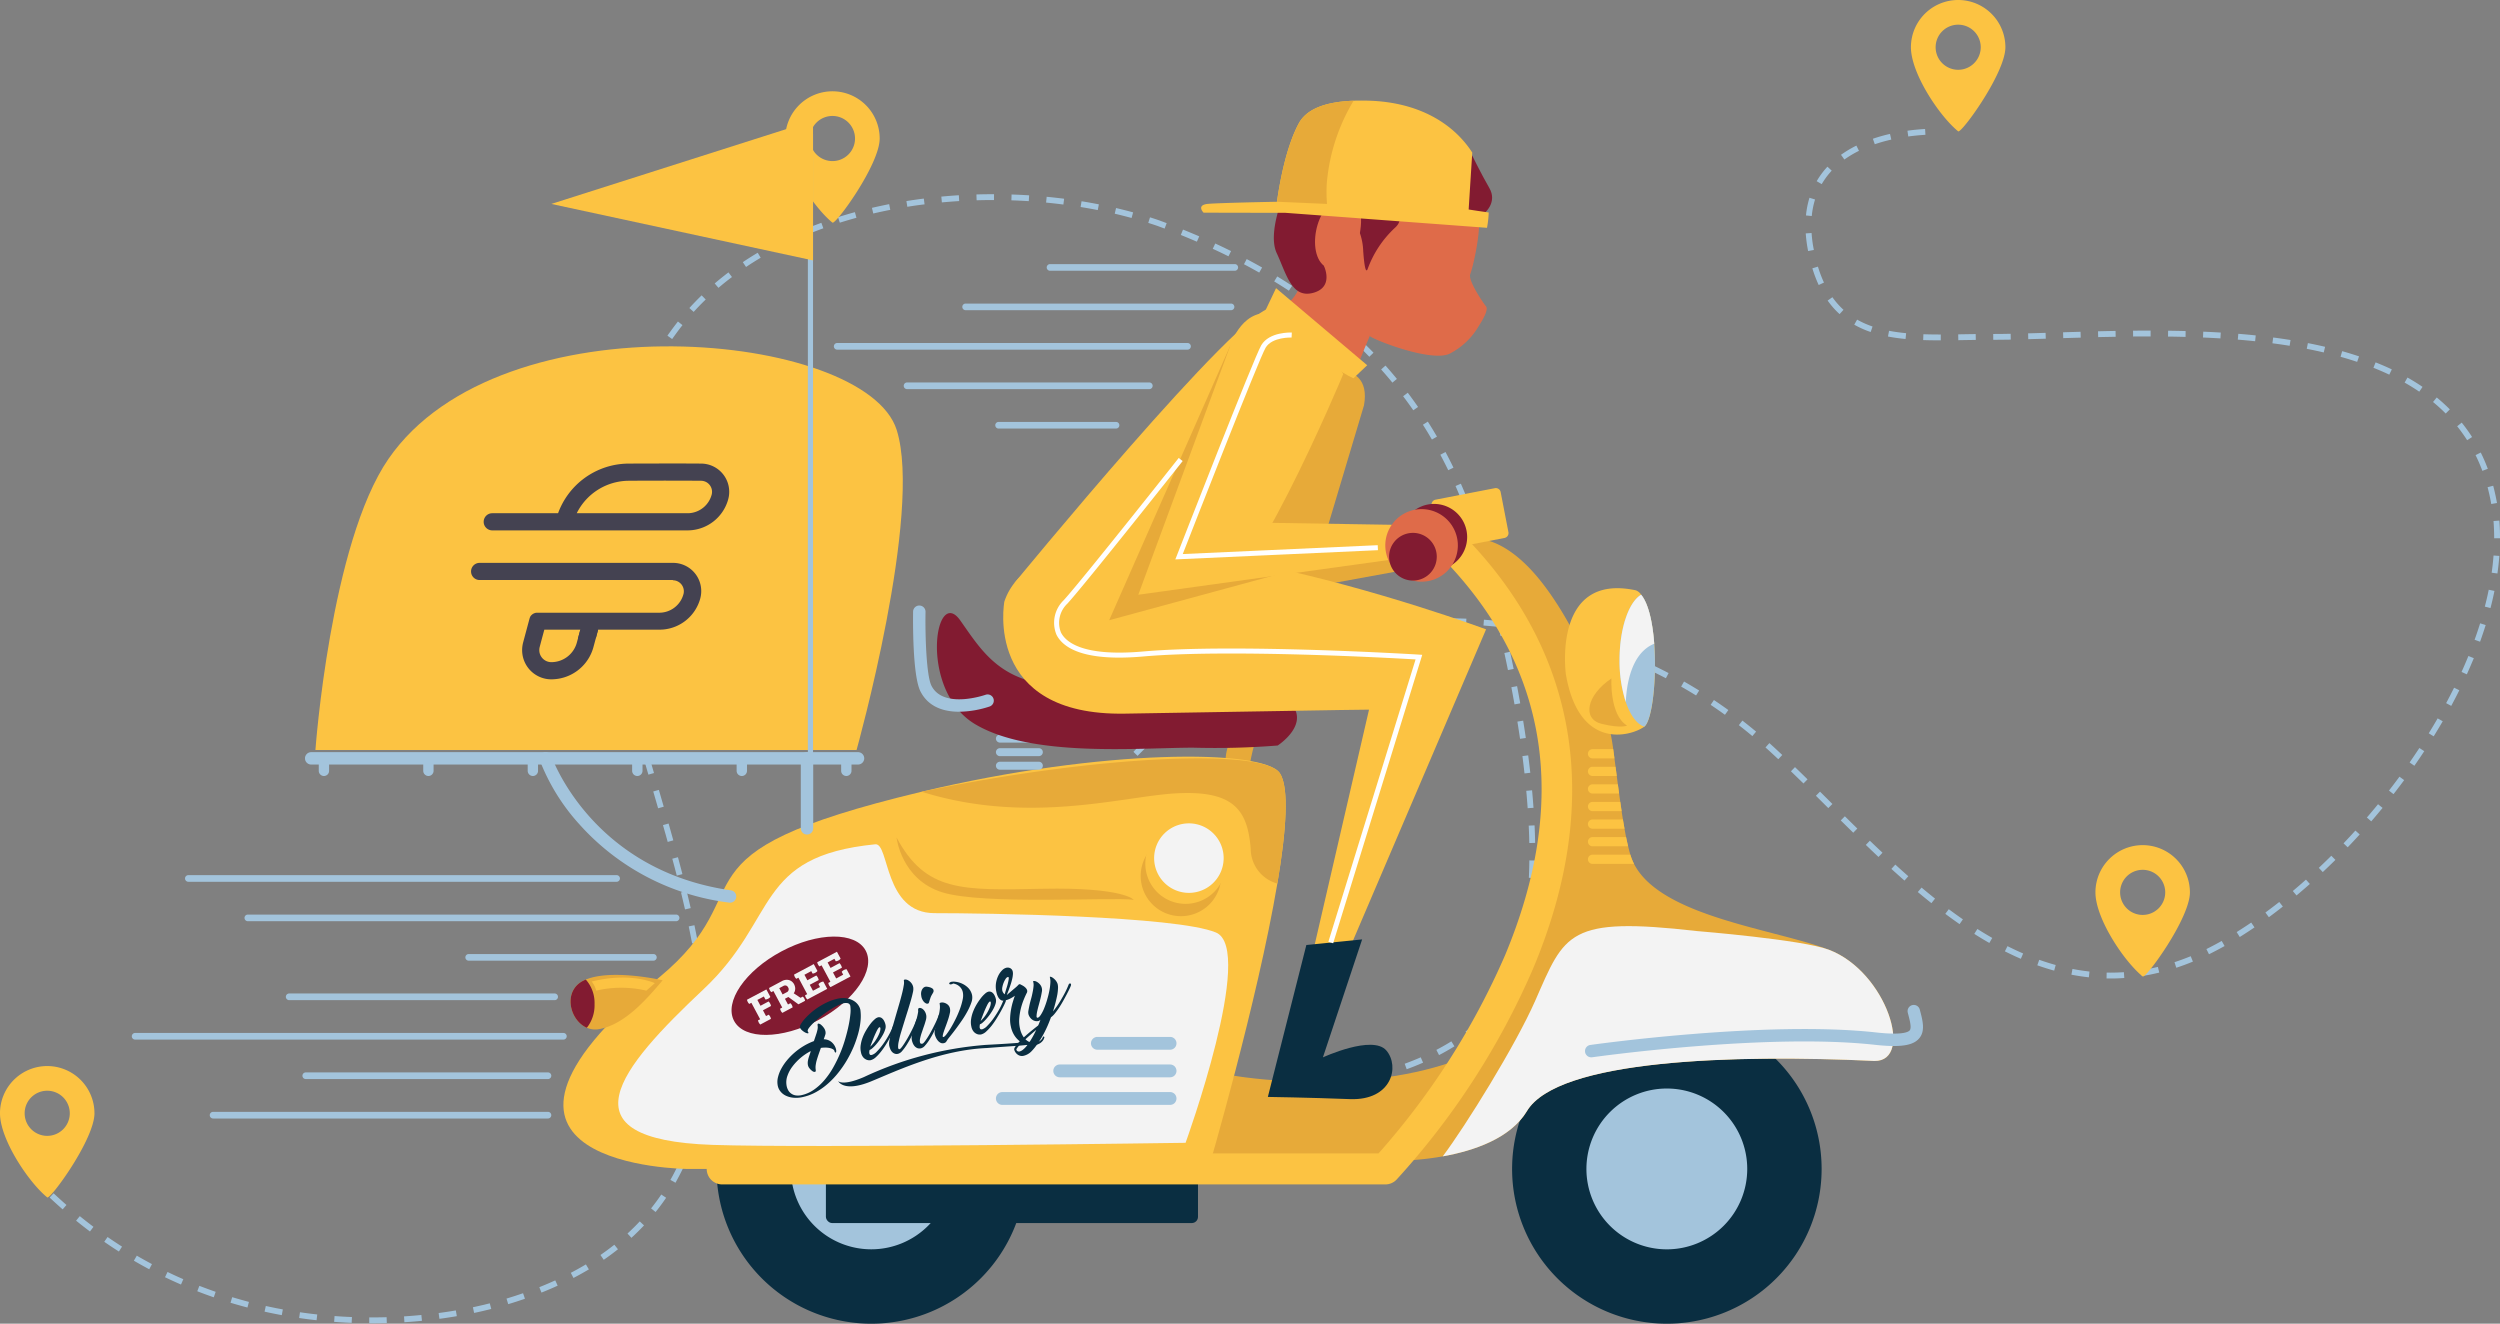 <svg xmlns="http://www.w3.org/2000/svg" width="385.109" height="203.902" viewBox="0 0 385.109 203.902">
  <rect x="0" y="0" width="385.109" height="203.902" fill="#808080" stroke="none"/>
  <g id="Group_80" data-name="Group 80" transform="translate(-9 -207.053)">
    <g id="Group_74" data-name="Group 74" transform="translate(9 207.053)">
      <g id="Group_50" data-name="Group 50" transform="translate(0 0)">
        <path id="Path_139" data-name="Path 139" d="M63.882,197.975h-.393l0-.9h.39c.758,0,1.529-.009,2.288-.031l.028.9C65.427,197.966,64.65,197.975,63.882,197.975Zm-3.1-.06c-.9-.035-1.81-.088-2.7-.154l.066-.894c.884.066,1.784.116,2.675.151Zm8.122-.1-.053-.9c.884-.053,1.784-.126,2.669-.214l.088.9C70.708,197.689,69.8,197.761,68.9,197.818Zm-13.526-.305c-.894-.094-1.8-.214-2.688-.343l.129-.887c.878.129,1.772.242,2.659.34Zm18.92-.22-.12-.891c.887-.116,1.778-.249,2.65-.4l.151.884C76.092,197.038,75.192,197.173,74.3,197.293Zm-24.282-.563c-.884-.164-1.778-.343-2.653-.538l.192-.875c.865.192,1.75.371,2.625.529Zm29.626-.343-.183-.875c.6-.129,1.212-.264,1.806-.406.261-.063.529-.132.793-.2l.227.869c-.267.069-.538.138-.809.2C80.869,196.122,80.253,196.26,79.639,196.386Zm-34.913-.831c-.875-.23-1.75-.475-2.609-.736l.261-.859c.847.255,1.712.5,2.574.727Zm40.165-.519-.258-.859c.862-.258,1.715-.538,2.546-.825l.293.85C86.635,194.492,85.766,194.775,84.891,195.036Zm-45.354-1.051c-.853-.3-1.709-.611-2.543-.938l.324-.834c.825.321,1.668.629,2.511.922Zm50.478-.73-.33-.834c.834-.334,1.662-.686,2.455-1.048l.371.815C91.7,192.559,90.864,192.915,90.014,193.255Zm-55.528-1.24c-.825-.359-1.655-.74-2.464-1.13l.39-.809c.8.387,1.618.762,2.433,1.114ZM94.952,191l-.415-.793c.8-.415,1.58-.853,2.326-1.3l.459.771C96.56,190.127,95.761,190.574,94.952,191ZM29.6,189.658c-.793-.422-1.589-.865-2.367-1.319l.453-.777c.768.45,1.555.887,2.335,1.3ZM99.613,188.2l-.507-.74c.733-.507,1.454-1.039,2.14-1.583l.557.7C101.1,187.137,100.365,187.682,99.613,188.2Zm-74.687-1.275c-.758-.481-1.52-.985-2.256-1.5l.51-.736c.73.507,1.482,1,2.228,1.482Zm78.951-2.108-.607-.664c.655-.6,1.29-1.227,1.891-1.869l.655.617C105.2,183.556,104.547,184.2,103.877,184.818Zm-83.408-.976c-.718-.541-1.435-1.1-2.137-1.668l.57-.7c.686.557,1.4,1.111,2.105,1.646Zm87.134-3-.7-.56c.551-.689,1.083-1.41,1.573-2.137l.746.5C108.714,179.4,108.169,180.132,107.6,180.84Zm-91.341-.409c-.673-.592-1.35-1.2-2.008-1.822l.614-.655c.651.614,1.319,1.218,1.983,1.8Zm94.4-4.1-.78-.444c.431-.762.843-1.558,1.218-2.36l.815.384C111.527,174.735,111.1,175.55,110.662,176.334Zm2.316-4.928-.84-.321c.315-.818.6-1.665.862-2.514l.856.258C113.595,169.7,113.3,170.568,112.978,171.405Zm1.58-5.205-.875-.2c.2-.85.371-1.728.519-2.612l.884.148C114.935,164.435,114.759,165.332,114.558,166.2Zm87.508-3.811h-.079v-.9h.079c.859,0,1.734-.016,2.6-.05l.031.9C203.825,162.37,202.938,162.389,202.066,162.389Zm-2.791-.057c-.909-.041-1.819-.1-2.706-.176l.076-.894c.872.076,1.772.132,2.669.17Zm8.132-.154-.072-.894c.891-.072,1.784-.16,2.666-.264l.1.891C209.213,162.018,208.3,162.106,207.406,162.178Zm-13.538-.312c-.906-.116-1.81-.258-2.681-.419l.157-.881c.862.154,1.75.293,2.64.409Zm18.926-.334-.145-.887c.884-.142,1.769-.3,2.631-.481l.179.881C214.588,161.225,213.688,161.389,212.794,161.533Zm-24.27-.639c-.9-.214-1.781-.45-2.628-.7l.258-.862c.831.252,1.7.485,2.574.692Zm-73.067-.057-.894-.094.028-.267c.069-.78.123-1.589.164-2.395l.894.044c-.038.815-.094,1.636-.164,2.436Zm102.648-.4-.22-.869c.872-.223,1.74-.463,2.574-.721l.261.859C219.875,159.969,218.99,160.215,218.106,160.438Zm-34.79-1.123c-.872-.327-1.715-.686-2.511-1.061l.381-.815c.777.368,1.6.714,2.448,1.035Zm39.986-.469-.308-.843c.85-.312,1.681-.642,2.474-.991l.359.824C225.017,158.188,224.164,158.528,223.3,158.846Zm-44.917-1.872a23.473,23.473,0,0,1-2.275-1.526l.541-.714a22.716,22.716,0,0,0,2.193,1.466Zm49.9-.308-.412-.8c.8-.415,1.58-.859,2.31-1.315l.475.765C229.907,155.784,229.111,156.24,228.287,156.665Zm-112.568-1.253-.9,0v-.28c0-.784-.016-1.589-.044-2.392l.9-.031c.025.815.041,1.63.041,2.423Zm117.19-1.646-.541-.714a22.63,22.63,0,0,0,2.014-1.709l.62.651A24.4,24.4,0,0,1,232.909,153.767Zm-58.883-.123a17.719,17.719,0,0,1-1.422-1.6c-.132-.182-.249-.346-.365-.513l.74-.513.343.485a16.325,16.325,0,0,0,1.341,1.507Zm-59.39-3.572c-.063-.869-.138-1.765-.236-2.665l.894-.091c.094.909.173,1.813.239,2.691Zm122.232-.094-.7-.563a17.618,17.618,0,0,0,1.489-2.159l.774.45A17.507,17.507,0,0,1,236.868,149.978Zm-66.08-.768a26.17,26.17,0,0,1-1.2-2.464l.828-.346a24.989,24.989,0,0,0,1.158,2.373Zm68.919-3.921-.812-.378c.352-.771.686-1.6.985-2.458l.85.3C240.418,143.633,240.078,144.489,239.707,145.289Zm92.018-.422c-.2,0-.409,0-.614-.006l.019-.9c.2,0,.406.006.614.006.673,0,1.363-.025,2.039-.069l.063.894C333.141,144.842,332.43,144.87,331.725,144.867Zm-217.642-.113c-.116-.862-.249-1.753-.393-2.647l.884-.145c.148.9.28,1.8.4,2.672Zm214.306-.066c-.891-.1-1.8-.233-2.691-.406l.167-.884c.872.17,1.753.3,2.618.4Zm8.17-.2-.138-.887c.862-.135,1.74-.308,2.6-.519l.211.875C338.346,144.175,337.446,144.354,336.558,144.492Zm-167.895-.33a23.78,23.78,0,0,1-.614-2.672l.884-.151a22.041,22.041,0,0,0,.595,2.571Zm154.381-.5c-.859-.239-1.734-.516-2.6-.821l.3-.847c.847.3,1.7.57,2.536.8Zm18.813-.447-.28-.853c.828-.274,1.668-.582,2.5-.922l.337.831C343.564,142.617,342.7,142.935,341.858,143.212Zm-23.945-1.375c-.812-.349-1.64-.736-2.461-1.152l.4-.8c.806.406,1.618.787,2.414,1.13Zm28.981-.7-.4-.8c.774-.387,1.57-.806,2.36-1.253l.444.784C348.492,140.313,347.683,140.741,346.893,141.131Zm-105.377-1-.869-.223c.217-.831.412-1.706.582-2.6l.881.167C241.938,138.394,241.737,139.284,241.516,140.134Zm-128.29-.664c-.16-.843-.334-1.728-.522-2.628l.878-.183c.189.906.368,1.8.526,2.647Zm199.833-.076c-.765-.434-1.545-.906-2.322-1.4l.478-.758c.765.488,1.536.95,2.291,1.382Zm-145.312-.633c-.022-.431-.035-.872-.035-1.306,0-.475.016-.957.041-1.432l.9.05c-.025.459-.041.925-.041,1.382,0,.419.013.84.035,1.259Zm183.884-.286-.475-.762c.736-.463,1.492-.954,2.241-1.463l.507.743C353.143,137.509,352.378,138.01,351.633,138.475Zm-43.158-1.983c-.721-.5-1.46-1.032-2.2-1.583l.535-.718c.73.541,1.463,1.07,2.175,1.564Zm47.642-1.067-.532-.724c.708-.519,1.426-1.067,2.134-1.621l.554.7C357.558,134.347,356.831,134.9,356.117,135.426ZM242.546,134.8l-.891-.123c.116-.856.211-1.75.29-2.656l.9.079C242.76,133.015,242.662,133.925,242.546,134.8Zm-130.411-.573c-.2-.84-.4-1.718-.62-2.609l.872-.214c.22.9.428,1.778.62,2.621Zm56.8-.777-.884-.142c.138-.881.327-1.781.557-2.675l.869.223C169.255,131.722,169.07,132.594,168.934,133.447Zm135.2-.189c-.686-.544-1.388-1.12-2.1-1.712l.579-.689c.7.589,1.4,1.158,2.077,1.7Zm56.243-1.183-.576-.686c.673-.566,1.353-1.155,2.027-1.756l.6.67C361.744,130.91,361.055,131.5,360.375,132.074Zm-60.394-2.294c-.651-.57-1.328-1.177-2.017-1.8l.607-.664c.68.623,1.353,1.224,2,1.794Zm-56.963-.39-.9-.041c.041-.862.066-1.762.075-2.675l.9.006C243.084,127.606,243.058,128.515,243.018,129.39Zm-132.158-.378q-.335-1.3-.689-2.6l.872-.233c.233.869.459,1.737.689,2.606Zm253.559-.538-.614-.655c.645-.607,1.293-1.234,1.926-1.863l.636.636C365.725,127.228,365.07,127.861,364.419,128.474Zm-194.175-.16-.847-.3c.29-.837.623-1.693.991-2.54l.825.356C170.854,126.662,170.527,127.5,170.244,128.314Zm125.735-2.171q-.982-.925-1.954-1.86l.623-.645c.645.617,1.293,1.237,1.948,1.85Zm72.283-1.485-.648-.617c.614-.645,1.23-1.306,1.825-1.967l.667.6C369.5,123.342,368.881,124.009,368.261,124.657Zm-126.074-.664c-.016-.872-.047-1.775-.091-2.681l.9-.041c.044.913.076,1.822.091,2.7Zm-132.724-.17q-.359-1.3-.73-2.59l.865-.245q.368,1.293.727,2.593Zm62.889-.393-.8-.412c.406-.787.853-1.586,1.322-2.376l.771.459C173.189,121.875,172.752,122.659,172.352,123.43Zm119.736-1.023c-.645-.633-1.284-1.262-1.923-1.894l.633-.639q.954.944,1.917,1.888Zm79.8-1.753-.68-.589c.579-.673,1.161-1.363,1.721-2.052l.7.57C373.063,119.276,372.478,119.974,371.893,120.654Zm-196.815-1.81-.743-.5c.494-.74,1.023-1.485,1.57-2.219l.721.538C176.088,117.384,175.568,118.118,175.077,118.845Zm-67.087-.2q-.373-1.3-.749-2.59l.862-.249c.252.862.5,1.725.752,2.59Zm133.948-.016c-.06-.872-.132-1.775-.214-2.678l.894-.082c.085.909.157,1.819.22,2.7Zm46.311-.016-1.91-1.9.633-.636,1.91,1.9Zm87.068-2.146-.7-.551c.548-.711,1.092-1.432,1.617-2.143l.724.532C376.424,115.024,375.874,115.751,375.317,116.469Zm-90.894-1.646q-.972-.949-1.929-1.876l.623-.645q.963.925,1.935,1.882Zm-106.148-.261-.692-.57c.566-.689,1.161-1.382,1.765-2.058l.67.6C179.417,113.2,178.835,113.882,178.275,114.562Zm-71.783-1.1q-.378-1.293-.746-2.593l.865-.245c.245.862.494,1.728.743,2.59Zm134.958-.186c-.1-.878-.2-1.775-.321-2.669l.891-.116c.116.9.223,1.8.324,2.684ZM378.53,112.1l-.736-.513c.513-.736,1.02-1.489,1.507-2.228l.749.491C379.559,110.6,379.049,111.358,378.53,112.1Zm-97.984-1.01-.809-.752c-.387-.362-.774-.714-1.167-1.064l.6-.67c.4.356.79.711,1.177,1.076.271.249.538.5.812.755Zm-98.7-.516-.642-.623c.623-.642,1.271-1.284,1.929-1.91l.617.651C183.1,109.312,182.457,109.945,181.843,110.577Zm-76.827-2.3c-.242-.872-.485-1.737-.718-2.606l.869-.236c.233.865.469,1.734.711,2.6Zm135.745-.327q-.2-1.331-.409-2.653l.887-.145c.145.884.28,1.775.412,2.669Zm140.742-.381-.765-.472c.472-.765.938-1.539,1.372-2.3l.784.45C382.448,106.011,381.982,106.795,381.5,107.569Zm-104.955-.041c-.686-.573-1.391-1.139-2.086-1.68l.551-.708c.7.548,1.413,1.12,2.108,1.7Zm-90.825-.645-.592-.673c.67-.595,1.366-1.186,2.064-1.759l.57.7C187.077,105.712,186.388,106.294,185.724,106.883Zm86.6-2.637c-.727-.522-1.467-1.038-2.2-1.529l.5-.746c.743.5,1.488,1.016,2.225,1.545Zm-82.454-.762-.544-.714c.718-.548,1.454-1.086,2.187-1.6l.516.733C191.3,102.411,190.576,102.943,189.868,103.484Zm-86.262-.428q-.345-1.312-.661-2.621l.869-.214q.321,1.3.661,2.612Zm280.6-.179-.79-.425c.422-.79.837-1.592,1.227-2.382l.806.4C385.053,101.266,384.635,102.077,384.207,102.877Zm-144.3-.233c-.157-.887-.321-1.769-.485-2.643l.881-.167q.25,1.317.485,2.653Zm27.967-1.375c-.758-.469-1.533-.928-2.3-1.366l.447-.78c.78.444,1.564.909,2.329,1.385Zm-73.627-.869-.488-.752c.762-.5,1.536-.979,2.3-1.432l.459.771C195.766,99.437,195,99.912,194.246,100.4Zm68.979-1.784c-.787-.409-1.592-.815-2.395-1.2l.387-.812c.812.387,1.627.8,2.423,1.215Zm123.384-.6-.821-.371c.374-.818.727-1.646,1.057-2.458l.834.337C387.344,96.35,386.979,97.187,386.608,98.018ZM102.316,97.8c-.2-.894-.4-1.781-.576-2.64l.878-.186c.179.856.371,1.737.576,2.625Zm96.534-.132-.425-.79c.812-.437,1.627-.85,2.423-1.23l.387.812C200.451,96.835,199.649,97.241,198.85,97.669ZM238.9,97.36c-.179-.887-.365-1.765-.551-2.631l.878-.189q.283,1.3.551,2.64Zm19.5-1.054c-.812-.352-1.643-.7-2.474-1.023l.327-.837c.84.33,1.684.68,2.5,1.035Zm-54.723-.932-.34-.831c.375-.154.749-.3,1.117-.441.472-.183.944-.356,1.419-.529l.3.847c-.466.167-.935.34-1.4.522C204.41,95.079,204.042,95.223,203.674,95.374Zm49.741-1.023c-.84-.3-1.693-.579-2.543-.843l.268-.856c.859.268,1.724.554,2.574.85Zm-44.706-.793-.274-.853c.856-.274,1.734-.535,2.6-.774l.239.865C210.418,93.033,209.556,93.291,208.709,93.559Zm179.941-.566-.846-.305c.305-.85.592-1.7.85-2.533l.856.267C389.248,91.264,388.959,92.13,388.65,92.992ZM248.3,92.762c-.859-.233-1.734-.45-2.6-.648l.2-.875c.875.2,1.759.422,2.628.658Zm-147.093-.252c-.167-.9-.327-1.794-.469-2.665l.891-.145c.138.862.293,1.753.459,2.643Zm112.659-.378-.208-.872c.875-.208,1.772-.4,2.65-.573l.173.884C215.614,91.74,214.736,91.928,213.87,92.133Zm23.9-.031c-.1-.469-.211-.932-.318-1.391-.768-.085-1.545-.157-2.319-.217l.072-.894c.673.05,1.356.113,2.03.183l-.072-.3.872-.208c.208.859.409,1.737.614,2.631Zm5.322-.541c-.878-.167-1.762-.321-2.64-.456l.138-.887c.887.138,1.784.293,2.669.463Zm-23.967-.45-.138-.887c.891-.138,1.794-.261,2.684-.365l.1.894C220.894,90.852,220,90.972,219.123,91.11Zm5.315-.617-.072-.894c.9-.069,1.813-.123,2.71-.157l.035.9C226.222,90.374,225.322,90.424,224.438,90.493Zm8.025-.151c-.887-.035-1.791-.054-2.678-.054v-.9c.9,0,1.81.016,2.713.05Zm157.79-2.536-.869-.223c.227-.875.428-1.75.6-2.6l.884.179C390.69,86.028,390.485,86.918,390.252,87.806ZM100.346,87.17c-.123-.9-.23-1.806-.321-2.688l.894-.094c.088.872.2,1.769.318,2.662Zm136.179-.3q-.335-1.345-.661-2.609l.865-.227c.223.847.444,1.721.667,2.618Zm154.8-4.39-.887-.123c.126-.894.22-1.784.286-2.65l.894.066C391.549,80.656,391.451,81.569,391.322,82.478Zm-291.53-.7c-.063-.909-.11-1.822-.138-2.706l.9-.031c.028.878.072,1.778.138,2.678Zm135.383-.12c-.236-.872-.466-1.709-.692-2.5l-.022-.085.862-.249.025.085c.223.806.456,1.646.692,2.521Zm156.543-4.607h-.9v-.038c0-.884-.038-1.762-.1-2.618l.9-.069c.066.875.1,1.781.1,2.688Zm-158.045-.541c-.274-.85-.566-1.7-.869-2.536l.847-.3c.3.84.6,1.7.875,2.562Zm-133.155-.145-.9-.006c.006-.909.035-1.822.079-2.713l.9.047C100.554,74.57,100.525,75.47,100.519,76.363Zm289.85-4.591c-.154-.881-.346-1.75-.566-2.587l.865-.23c.227.859.425,1.756.585,2.662Zm-158.514-.3c-.33-.834-.677-1.665-1.032-2.47l.821-.359c.359.812.711,1.652,1.048,2.5ZM100.8,71.026l-.891-.088c.088-.9.2-1.81.334-2.694l.887.135C101,69.248,100.887,70.139,100.8,71.026ZM389,66.668a25.668,25.668,0,0,0-1.045-2.423l.8-.4a26.684,26.684,0,0,1,1.086,2.508Zm-159.3-.1c-.387-.8-.8-1.6-1.212-2.382l.793-.422c.422.79.834,1.6,1.227,2.414Zm-128.107-.821-.878-.176c.176-.887.384-1.775.611-2.647l.869.223C101.97,64.005,101.772,64.88,101.592,65.749Zm285.066-3.8A25.3,25.3,0,0,0,385.12,59.8l.7-.563a25.083,25.083,0,0,1,1.6,2.222Zm-159.47-.1c-.447-.771-.913-1.539-1.388-2.285l.755-.481c.482.755.957,1.536,1.41,2.313ZM102.933,60.588l-.856-.271c.274-.862.576-1.725.9-2.568l.84.321C103.5,58.895,103.2,59.744,102.933,60.588Zm280.424-2.75c-.611-.614-1.268-1.212-1.954-1.775l.57-.7c.708.585,1.391,1.2,2.02,1.835Zm-159.039-.5c-.5-.73-1.032-1.457-1.564-2.162l.714-.541c.541.714,1.073,1.454,1.586,2.19ZM104.827,55.6l-.821-.365c.365-.818.758-1.643,1.174-2.451l.8.406C105.573,53.988,105.186,54.8,104.827,55.6Zm274.455-1.127c-.714-.488-1.476-.96-2.256-1.4l.441-.78c.806.453,1.586.938,2.319,1.438ZM221.1,53.079c-.56-.686-1.149-1.372-1.734-2.03l.67-.6c.595.667,1.186,1.359,1.759,2.058Zm153.563-1.227c-.78-.371-1.6-.727-2.442-1.061l.334-.834c.856.34,1.7.7,2.5,1.083Zm-267.409-1-.777-.45c.444-.774.922-1.551,1.416-2.316l.752.488C108.16,49.318,107.691,50.086,107.254,50.848Zm262.461-.972c-.825-.274-1.681-.538-2.555-.784l.245-.865c.884.249,1.756.519,2.6.8Zm-152.169-.787c-.617-.636-1.256-1.271-1.9-1.885l.62-.651c.655.626,1.3,1.268,1.926,1.91Zm147.024-.664c-.847-.2-1.728-.387-2.618-.56l.173-.881c.9.176,1.794.368,2.65.57ZM359.311,47.4c-.859-.138-1.753-.267-2.65-.384l.116-.891c.906.116,1.81.249,2.678.387ZM354,46.7c-.865-.088-1.762-.173-2.672-.245l.076-.9c.916.076,1.819.157,2.688.249Zm-48.426-.135h-.057c-.985,0-1.85-.013-2.653-.041l.031-.9c.793.025,1.649.041,2.621.041h.057Zm2.7-.025-.013-.9.941-.016c.579-.009,1.168-.019,1.753-.025l.013.9c-.585.006-1.174.016-1.756.025Zm5.384-.057-.006-.9q1.3,0,2.688-.031l.016.9Q314.959,46.473,313.655,46.48Zm5.394-.094-.022-.9q1.317-.038,2.691-.079l.028.9C320.827,46.335,319.93,46.36,319.049,46.385Zm-208.9-.022-.733-.526c.179-.249.359-.5.544-.746.343-.478.711-.96,1.079-1.432l.7.557c-.362.459-.718.932-1.057,1.4C110.5,45.872,110.325,46.115,110.152,46.363Zm190-.013c-.982-.091-1.866-.217-2.713-.381l.17-.878c.818.157,1.674.277,2.625.365Zm48.5-.088c-.872-.054-1.775-.1-2.684-.138l.038-.9c.916.038,1.822.085,2.7.138Zm-24.213-.041-.025-.9q1.327-.042,2.691-.079l.028.9C326.221,46.168,325.324,46.2,324.436,46.222Zm5.381-.154-.022-.9q1.341-.033,2.7-.057l.016.9C331.608,46.03,330.708,46.045,329.818,46.067Zm13.46-.035c-.9-.025-1.8-.044-2.7-.053l.013-.9c.9.009,1.8.028,2.7.05Zm-8.078-.06-.009-.9q1.275-.014,2.562-.013h.142v.9l-.142,0C336.9,45.96,336.046,45.967,335.2,45.973Zm-121.524-.585c-.664-.582-1.35-1.168-2.042-1.734l.566-.7c.7.576,1.4,1.168,2.071,1.759Zm81.1-.11a14.531,14.531,0,0,1-2.533-1.13l.441-.78a13.9,13.9,0,0,0,2.379,1.061Zm-4.79-2.757a12.885,12.885,0,0,1-1.841-2.086l.733-.519a11.922,11.922,0,0,0,1.709,1.939Zm-176.52-.337-.664-.6c.6-.664,1.24-1.322,1.891-1.954l.626.642C114.68,40.888,114.057,41.533,113.466,42.184ZM209.531,42c-.7-.532-1.426-1.064-2.162-1.58l.519-.733c.743.522,1.476,1.061,2.187,1.6Zm-4.374-3.084c-.736-.481-1.5-.963-2.266-1.429l.472-.768c.771.469,1.539.957,2.285,1.448Zm-87.87-.434-.582-.683c.68-.582,1.394-1.155,2.121-1.706l.538.718C118.655,37.344,117.956,37.9,117.286,38.477Zm169.481-.441a19.843,19.843,0,0,1-.976-2.571l.859-.261a19.151,19.151,0,0,0,.928,2.455Zm-86.183-1.913c-.765-.437-1.555-.869-2.348-1.29l.419-.793c.8.425,1.6.862,2.373,1.3Zm-79.049-.862-.5-.746c.74-.5,1.511-.985,2.294-1.451l.459.771C123.02,34.295,122.262,34.773,121.535,35.261Zm74.313-1.649c-.787-.39-1.6-.78-2.42-1.155l.381-.818c.821.381,1.643.774,2.439,1.168Zm89.289-.806c-.054-.274-.1-.554-.151-.843-.1-.639-.17-1.268-.214-1.879l.9-.06c.038.582.107,1.186.2,1.794.047.277.1.551.148.818Zm-159.02-.277-.419-.793c.79-.415,1.6-.821,2.429-1.205l.381.812C127.7,31.72,126.894,32.123,126.117,32.529Zm64.866-1.168c-.812-.349-1.64-.7-2.477-1.035l.337-.831c.84.34,1.68.689,2.5,1.042Zm-60.032-1.1-.343-.828c.821-.34,1.674-.67,2.527-.979l.305.843C132.6,29.609,131.762,29.933,130.95,30.266Zm55.06-.919q-.538-.2-1.086-.406c-.466-.157-.947-.318-1.435-.472l.271-.856c.494.157.985.318,1.466.485l1.1.409Zm-50.037-.906-.271-.856c.85-.267,1.725-.529,2.6-.768l.236.865C137.675,27.922,136.813,28.177,135.973,28.441Zm44.948-.727c-.85-.233-1.721-.453-2.593-.658l.2-.875c.881.208,1.769.431,2.628.667Zm104.782-.3-.894-.091a13.765,13.765,0,0,1,.535-2.722l.862.264A12.7,12.7,0,0,0,285.7,27.412Zm-144.576-.387-.2-.875c.869-.2,1.762-.393,2.65-.57l.17.881C142.868,26.635,141.987,26.824,141.128,27.025Zm34.582-.532c-.869-.17-1.756-.33-2.64-.472l.145-.887c.894.145,1.791.305,2.666.478Zm-29.33-.5-.145-.884c.891-.145,1.791-.274,2.684-.387l.113.891C148.149,25.719,147.258,25.848,146.38,25.99Zm24.037-.352c-.875-.113-1.772-.214-2.662-.3l.085-.894c.9.085,1.806.189,2.691.3ZM151.7,25.316l-.085-.894c.894-.085,1.8-.154,2.7-.211l.05.9C153.477,25.165,152.576,25.234,151.7,25.316Zm13.387-.192c-.891-.057-1.791-.1-2.678-.129l.028-.9c.9.031,1.81.072,2.706.132Zm-8.037-.135-.028-.9c.856-.022,1.718-.038,2.571-.038l.142,0-.006.9h-.135C158.745,24.951,157.892,24.964,157.045,24.989ZM287.236,22.5l-.777-.45a12.332,12.332,0,0,1,1.658-2.238l.658.614A11.6,11.6,0,0,0,287.236,22.5Zm3.49-3.789-.522-.727a17.293,17.293,0,0,1,2.37-1.419l.4.806A16.3,16.3,0,0,0,290.726,18.708Zm4.683-2.351-.293-.85a25.346,25.346,0,0,1,2.637-.746l.2.875A24.523,24.523,0,0,0,295.409,16.357Zm5.155-1.2-.123-.887c.878-.123,1.794-.214,2.716-.267l.054.894C302.31,14.956,301.419,15.045,300.563,15.161Z" transform="translate(-6.61 5.864)" fill="#a3c4dc"/>
        <path id="Path_140" data-name="Path 140" d="M19.1,59.875a7.277,7.277,0,0,0-7.276,7.276c0,4.019,4.381,10.6,7.276,12.956.472.381,7.276-8.937,7.276-12.956A7.277,7.277,0,0,0,19.1,59.875Zm0,10.753a3.476,3.476,0,1,1,3.474-3.477A3.476,3.476,0,0,1,19.1,70.628Z" transform="translate(-11.825 104.344)" fill="#fcc342"/>
        <path id="Path_141" data-name="Path 141" d="M57.537,12.161a7.275,7.275,0,0,0-7.276,7.276c0,4.016,4.377,10.6,7.276,12.956.472.381,7.276-8.941,7.276-12.956A7.275,7.275,0,0,0,57.537,12.161Zm0,10.75a3.476,3.476,0,1,1,3.477-3.474A3.473,3.473,0,0,1,57.537,22.911Z" transform="translate(70.696 1.903)" fill="#fcc342"/>
        <path id="Path_142" data-name="Path 142" d="M112.643,7.692a7.276,7.276,0,0,0-7.279,7.276c0,4.019,4.381,10.6,7.279,12.956.466.381,7.273-8.937,7.273-12.956A7.275,7.275,0,0,0,112.643,7.692Zm0,10.75a3.474,3.474,0,1,1,3.474-3.474A3.474,3.474,0,0,1,112.643,18.442Z" transform="translate(189.002 -7.692)" fill="#fcc342"/>
        <path id="Path_143" data-name="Path 143" d="M121.675,49.061a7.278,7.278,0,0,0-7.279,7.276c0,4.019,4.381,10.6,7.279,12.956.466.381,7.273-8.937,7.273-12.956A7.275,7.275,0,0,0,121.675,49.061Zm0,10.75a3.474,3.474,0,1,1,3.471-3.474A3.476,3.476,0,0,1,121.675,59.811Z" transform="translate(208.393 81.127)" fill="#fcc342"/>
      </g>
      <g id="Group_73" data-name="Group 73" transform="translate(20.302 15.488)">
        <g id="Group_65" data-name="Group 65" transform="translate(26.68 3.087)">
          <path id="Path_144" data-name="Path 144" d="M117.946,90.7H34.586s2.3-31.844,11.247-44.835c17.342-25.175,73.5-19.573,78.288-4.486C128.169,54.145,117.946,90.7,117.946,90.7Z" transform="translate(-32.98 6.257)" fill="#fcc342"/>
          <path id="Path_145" data-name="Path 145" d="M97.775,78.181a23.84,23.84,0,1,1-23.844-23.84A23.842,23.842,0,0,1,97.775,78.181Z" transform="translate(13.298 83.31)" fill="#0a2e41"/>
          <path id="Path_146" data-name="Path 146" d="M77.738,69.6A12.384,12.384,0,1,1,65.352,57.216,12.386,12.386,0,0,1,77.738,69.6Z" transform="translate(21.876 91.889)" fill="#a3c4dc"/>
          <path id="Path_147" data-name="Path 147" d="M128.537,78.181A23.84,23.84,0,1,1,104.7,54.341,23.838,23.838,0,0,1,128.537,78.181Z" transform="translate(105.09 83.31)" fill="#0a2e41"/>
          <path id="Path_148" data-name="Path 148" d="M108.5,69.6A12.386,12.386,0,1,1,96.122,57.216,12.382,12.382,0,0,1,108.5,69.6Z" transform="translate(113.668 91.889)" fill="#a3c4dc"/>
          <path id="Path_149" data-name="Path 149" d="M75.7,58.368s18.342,3.219,33.8-2.2l-9.92,15.9-31.346.657Z" transform="translate(67.417 88.765)" fill="#e7aa39"/>
          <path id="Path_150" data-name="Path 150" d="M73.392,52.6s.745-5.518,2.339-7S73.392,42.3,73.392,42.3,67.659,50.8,70.631,53.564,73.392,52.6,73.392,52.6Z" transform="translate(72.026 47.396)" fill="#e7aa39"/>
          <rect id="Rectangle_13" data-name="Rectangle 13" width="57.319" height="22.697" rx="0.96" transform="translate(80.242 147.134)" fill="#0a2e41"/>
          <path id="Path_151" data-name="Path 151" d="M154.153,63.934c-3.072,18.238-10.613,43.959-10.613,43.959H63.224s-39.764-.263-4.39-29.421c16.9-13.928,0-18.987,40.517-28.684,27.84-6.657,52.688-6.605,55.186-2.86C156.01,49.137,155.528,55.791,154.153,63.934Z" transform="translate(-4.369 53.599)" fill="#fcc342"/>
          <path id="Path_152" data-name="Path 152" d="M133.69,93.758s10.832-29.848,4.669-32.4-35.473-2.976-43.337-2.976-6.928-10.828-9.135-10.609c-18.665,1.865-14.82,11.4-26.465,22.338C46.458,82.3,37.327,93.264,60.792,94.077,75.907,94.6,133.69,93.758,133.69,93.758Z" transform="translate(1.959 63.709)" fill="#f3f3f3"/>
          <g id="Group_51" data-name="Group 51" transform="translate(106.435 141.153)">
            <path id="Path_153" data-name="Path 153" d="M77.748,56.208a.984.984,0,0,1-.984.988h-11.2a.99.99,0,0,1-.988-.988h0a.99.99,0,0,1,.988-.988h11.2a.984.984,0,0,1,.984.988Z" transform="translate(-49.936 -55.22)" fill="#a3c4dc"/>
            <path id="Path_154" data-name="Path 154" d="M82.087,57.275a.984.984,0,0,1-.984.984h-17a.987.987,0,0,1-.988-.984h0a.985.985,0,0,1,.988-.988h17a.982.982,0,0,1,.984.988Z" transform="translate(-54.275 -52.036)" fill="#a3c4dc"/>
            <path id="Path_155" data-name="Path 155" d="M88.711,58.341a.984.984,0,0,1-.984.988H61.891a.991.991,0,0,1-.992-.988h0a.991.991,0,0,1,.992-.988H87.727a.984.984,0,0,1,.984.988Z" transform="translate(-60.899 -48.855)" fill="#a3c4dc"/>
          </g>
          <path id="Path_156" data-name="Path 156" d="M150.495,116.457c-21.669-1.028-48.756-.243-53.536,7.725-2.53,4.219-8.2,6.119-12.968,6.972a44.626,44.626,0,0,1-7.765.685c6.2-7.8,24.4-33.31,24.143-57.532S85.222,36.822,85.222,36.822s5.693-4.012,13.342,5.072c4.645,5.518,10.322,16.414,11.689,26.533.064.478.124.948.187,1.422.056.43.116.861.167,1.287.068.478.127.952.187,1.422.06.43.116.865.171,1.287.064.482.131.956.191,1.418.064.438.12.865.183,1.291.068.486.135.956.207,1.418.064.442.131.872.2,1.287.076.49.159.964.243,1.422s.159.876.243,1.291c.1.494.2.972.315,1.418s.219.884.343,1.291a8.1,8.1,0,0,0,.566,1.418c2.143,4.191,7.8,6.721,13.936,8.625h0c5.781,1.8,11.988,3.036,16.083,4.6C152.407,102.728,156.654,116.533,150.495,116.457Z" transform="translate(91.271 28.401)" fill="#e7aa39"/>
          <path id="Path_157" data-name="Path 157" d="M95.125,59.2l-.04.028c-2.123,1.49-10.04,3.665-12.051-8.123,0,0-2.131-15.669,10.777-12.908a1.669,1.669,0,0,1,.821.677C97.722,42.619,97.057,57.654,95.125,59.2Z" transform="translate(111.192 34.162)" fill="#fcc342"/>
          <path id="Path_158" data-name="Path 158" d="M88.829,58.448c-1.151-.355-2.163-1.761-2.857-3.8a20.609,20.609,0,0,1-.96-6.478c0-4.856,1.414-8.932,3.323-10.051,1.147,1.39,1.777,4.323,2.02,7.55C90.761,51.153,90.044,57.476,88.829,58.448Z" transform="translate(117.488 34.914)" fill="#a3c4dc"/>
          <path id="Path_159" data-name="Path 159" d="M144.679,71.708c-21.669-1.028-48.755-.243-53.536,7.725-2.53,4.219-8.2,6.119-12.968,6.972,3.514-4.673,11.211-17.079,14.243-23.967C97,52,97.425,49.433,117.337,51.7c0,0,16.235,1.315,20.33,2.88C146.591,57.979,150.838,71.783,144.679,71.708Z" transform="translate(97.087 73.151)" fill="#f3f3f3"/>
          <g id="Group_52" data-name="Group 52" transform="translate(106.435 94.585)">
            <path id="Path_160" data-name="Path 160" d="M68.122,44.145a.617.617,0,0,1-.614.618H61.517a.621.621,0,0,1-.618-.618h0a.617.617,0,0,1,.618-.614h5.992a.614.614,0,0,1,.614.614Z" transform="translate(-60.899 -43.531)" fill="#a3c4dc"/>
            <path id="Path_161" data-name="Path 161" d="M68.122,44.67a.614.614,0,0,1-.614.614H61.517a.617.617,0,0,1-.618-.614h0a.617.617,0,0,1,.618-.614h5.992a.614.614,0,0,1,.614.614Z" transform="translate(-60.899 -41.964)" fill="#a3c4dc"/>
            <path id="Path_162" data-name="Path 162" d="M68.122,45.194a.615.615,0,0,1-.614.618H61.517a.618.618,0,0,1-.618-.618h0a.617.617,0,0,1,.618-.614h5.992a.614.614,0,0,1,.614.614Z" transform="translate(-60.899 -40.401)" fill="#a3c4dc"/>
          </g>
          <path id="Path_163" data-name="Path 163" d="M111.111,59.231s5.275-3.41,1.769-6.737-15.259-4.426-29.358-2.749-17.374-4.2-21.3-9.769-6.442,10.757,2.263,15.96,25.35,3.625,33.64,3.629A121.837,121.837,0,0,0,111.111,59.231Z" transform="translate(38.729 37.035)" fill="#821b31"/>
          <path id="Path_164" data-name="Path 164" d="M58.635,53.658c-2.546,3-5.84,6.793-9.769,7.518a3.258,3.258,0,0,1-1.908-.211c-2.685-1.155-3.761-5.749-.43-7.307.088-.04.179-.084.271-.116C50.914,51.857,58.635,53.658,58.635,53.658Z" transform="translate(-3.541 78.778)" fill="#e7aa39"/>
          <path id="Path_165" data-name="Path 165" d="M48.145,56.8a5.574,5.574,0,0,1-1.187,3.629c-2.685-1.155-3.761-5.749-.43-7.307.088-.04.179-.084.271-.116A5.424,5.424,0,0,1,48.145,56.8Z" transform="translate(-3.541 79.318)" fill="#821b31"/>
          <g id="Group_53" data-name="Group 53" transform="translate(197.628 96.828)">
            <path id="Path_166" data-name="Path 166" d="M90.892,49.592H84.5a.709.709,0,1,1,0-1.418h5.824A8.1,8.1,0,0,0,90.892,49.592Z" transform="translate(-83.789 -31.919)" fill="#fcc342"/>
            <path id="Path_167" data-name="Path 167" d="M89.984,48.912H84.5a.709.709,0,1,1,0-1.418h5.167C89.769,47.988,89.872,48.466,89.984,48.912Z" transform="translate(-83.789 -33.949)" fill="#fcc342"/>
            <path id="Path_168" data-name="Path 168" d="M89.426,48.235H84.5a.711.711,0,1,1,0-1.422h4.681C89.259,47.3,89.343,47.777,89.426,48.235Z" transform="translate(-83.789 -35.981)" fill="#fcc342"/>
            <path id="Path_169" data-name="Path 169" d="M88.98,47.552H84.5a.709.709,0,1,1,0-1.418h4.271C88.841,46.62,88.908,47.09,88.98,47.552Z" transform="translate(-83.789 -38.007)" fill="#fcc342"/>
            <path id="Path_170" data-name="Path 170" d="M88.59,46.872H84.5a.709.709,0,1,1,0-1.418h3.9C88.462,45.936,88.53,46.41,88.59,46.872Z" transform="translate(-83.789 -40.036)" fill="#fcc342"/>
            <path id="Path_171" data-name="Path 171" d="M88.227,46.2H84.5a.711.711,0,1,1,0-1.422H88.04C88.108,45.252,88.167,45.726,88.227,46.2Z" transform="translate(-83.789 -42.065)" fill="#fcc342"/>
            <path id="Path_172" data-name="Path 172" d="M87.873,45.516H84.5a.711.711,0,1,1,0-1.422h3.183C87.749,44.572,87.809,45.042,87.873,45.516Z" transform="translate(-83.789 -44.094)" fill="#fcc342"/>
          </g>
          <g id="Group_55" data-name="Group 55" transform="translate(0 97.286)">
            <path id="Path_173" data-name="Path 173" d="M34.183,45.162a.952.952,0,0,1,.952-.952h84.236a.956.956,0,0,1,.96.952h0a.957.957,0,0,1-.96.956H35.135a.953.953,0,0,1-.952-.956Z" transform="translate(-34.183 -44.206)" fill="#a3c4dc"/>
            <path id="Path_174" data-name="Path 174" d="M54.31,56.9a.954.954,0,0,1-.956-.956V45.165a.956.956,0,0,1,1.912,0V55.942A.956.956,0,0,1,54.31,56.9Z" transform="translate(23.022 -44.209)" fill="#a3c4dc"/>
            <g id="Group_54" data-name="Group 54" transform="translate(2.123 0.956)">
              <path id="Path_175" data-name="Path 175" d="M36.306,46.369a.793.793,0,0,1-.793.8h0a.8.8,0,0,1-.8-.8V45.246a.8.8,0,0,1,.8-.8h0a.793.793,0,0,1,.793.8Z" transform="translate(-34.716 -44.449)" fill="#a3c4dc"/>
              <path id="Path_176" data-name="Path 176" d="M40.346,46.369a.8.8,0,0,1-.793.8h0a.8.8,0,0,1-.8-.8V45.246a.8.8,0,0,1,.8-.8h0a.8.8,0,0,1,.793.8Z" transform="translate(-22.661 -44.449)" fill="#a3c4dc"/>
              <path id="Path_177" data-name="Path 177" d="M44.385,46.369a.793.793,0,0,1-.793.8h0a.8.8,0,0,1-.8-.8V45.246a.8.8,0,0,1,.8-.8h0a.793.793,0,0,1,.793.8Z" transform="translate(-10.609 -44.449)" fill="#a3c4dc"/>
              <path id="Path_178" data-name="Path 178" d="M48.428,46.369a.8.8,0,0,1-.8.8h0a.8.8,0,0,1-.8-.8V45.246a.8.8,0,0,1,.8-.8h0a.8.8,0,0,1,.8.8Z" transform="translate(1.443 -44.449)" fill="#a3c4dc"/>
              <path id="Path_179" data-name="Path 179" d="M52.468,46.369a.8.8,0,0,1-.8.8h0a.8.8,0,0,1-.8-.8V45.246a.8.8,0,0,1,.8-.8h0a.8.8,0,0,1,.8.8Z" transform="translate(13.499 -44.449)" fill="#a3c4dc"/>
              <path id="Path_180" data-name="Path 180" d="M56.508,46.369a.8.8,0,0,1-.8.8h0a.8.8,0,0,1-.793-.8V45.246a.8.8,0,0,1,.793-.8h0a.8.8,0,0,1,.8.8Z" transform="translate(25.554 -44.449)" fill="#a3c4dc"/>
            </g>
            <path id="Path_181" data-name="Path 181" d="M72.635,67.4a.747.747,0,0,1-.135-.012A37.057,37.057,0,0,1,49.325,55.24,31.6,31.6,0,0,1,43.3,45.471a.954.954,0,1,1,1.809-.61c.08.235,6.235,17.581,27.657,20.637a.957.957,0,0,1-.131,1.9Z" transform="translate(-7.131 -44.205)" fill="#a3c4dc"/>
          </g>
          <path id="Path_182" data-name="Path 182" d="M64.788,54.9c-2.239,0-4.689-.653-5.952-3.131S57.689,40.478,57.7,39.478a.958.958,0,0,1,1.916.036c-.068,3.582.127,9.844.916,11.386,1.86,3.645,8.259,1.41,8.322,1.39a.956.956,0,1,1,.645,1.8A15.561,15.561,0,0,1,64.788,54.9Z" transform="translate(35.974 36.164)" fill="#a3c4dc"/>
          <path id="Path_183" data-name="Path 183" d="M154.257,135.811H52.108a2.388,2.388,0,1,1,0-4.777h101.1a114.885,114.885,0,0,0,19.474-30.481c9.864-23.6,6.8-44.023-9.107-60.687a2.39,2.39,0,0,1,3.458-3.3c17.123,17.94,20.585,40.744,10.008,65.95a117.026,117.026,0,0,1-21.063,32.565A2.392,2.392,0,0,1,154.257,135.811Z" transform="translate(12.161 28.067)" fill="#fcc342"/>
          <path id="Rectangle_14" data-name="Rectangle 14" d="M.761,0h9.313a.758.758,0,0,1,.758.758V7.051a.758.758,0,0,1-.758.758H.758A.758.758,0,0,1,0,7.052V.761A.761.761,0,0,1,.761,0Z" transform="translate(173.406 58.541) rotate(-10.962)" fill="#fcc342"/>
          <path id="Path_184" data-name="Path 184" d="M86.755,39.714a5.1,5.1,0,1,1-5.1-5.1A5.1,5.1,0,0,1,86.755,39.714Z" transform="translate(92.268 24.437)" fill="#821b31"/>
          <path id="Path_185" data-name="Path 185" d="M84.624,62.055a.957.957,0,0,1-.131-1.9c.267-.036,27.19-3.837,44.218-1.912,3.757.4,4.741-.04,5-.335.331-.39.012-1.574-.291-2.717a.955.955,0,1,1,1.845-.494c.454,1.7.884,3.3-.1,4.45-.948,1.108-2.876,1.394-6.657,1-16.784-1.9-43.469,1.868-43.74,1.908C84.715,62.051,84.672,62.055,84.624,62.055Z" transform="translate(113.482 82.242)" fill="#a3c4dc"/>
          <path id="Path_186" data-name="Path 186" d="M112.827,63.735a5.575,5.575,0,0,1-4.1-5.335c-.478-5.98-2.55-9.167-11.948-8.534-8.123.554-22.545,4.8-38.756-.279,28.035-5.785,52.688-6.605,55.186-2.86C114.684,48.939,114.2,55.592,112.827,63.735Z" transform="translate(36.957 53.797)" fill="#e7aa39"/>
          <path id="Path_188" data-name="Path 188" d="M90.354,45.672c-3.51,1.434-4.255,6.187-4.382,8.98a20.609,20.609,0,0,1-.96-6.478c0-4.856,1.414-8.932,3.323-10.051C89.482,39.512,90.111,42.445,90.354,45.672Z" transform="translate(117.488 34.914)" fill="#f3f3f3"/>
          <g id="Group_56" data-name="Group 56" transform="translate(128.729 108.258)">
            <path id="Path_189" data-name="Path 189" d="M78.9,53.642a6.2,6.2,0,1,1-6.2-6.2A6.2,6.2,0,0,1,78.9,53.642Z" transform="translate(-66.495 -45.543)" fill="#e7aa39"/>
            <path id="Path_190" data-name="Path 190" d="M79.077,53.17a6.2,6.2,0,1,1-6.2-6.207A6.2,6.2,0,0,1,79.077,53.17Z" transform="translate(-65.958 -46.963)" fill="#fcc342"/>
            <path id="Path_191" data-name="Path 191" d="M77.725,52.321a5.354,5.354,0,1,1-5.358-5.358A5.357,5.357,0,0,1,77.725,52.321Z" transform="translate(-64.94 -46.963)" fill="#f3f3f3"/>
          </g>
          <path id="Path_192" data-name="Path 192" d="M57.057,47.512s.705,6.486,7.072,8.446S90.3,56.651,93.59,57.1c0,0-1.514-1.948-14-1.7S61.583,55.918,57.057,47.512Z" transform="translate(34.072 62.933)" fill="#e7aa39"/>
          <path id="Path_193" data-name="Path 193" d="M87.241,41.36s-.323,5.613,2.41,7.259c0,0-.861.474-3.9-.259S83.369,43.961,87.241,41.36Z" transform="translate(114.008 44.576)" fill="#e7aa39"/>
          <path id="Path_210" data-name="Path 210" d="M45.968,54.938a16.965,16.965,0,0,1,7.725,0L55,53.787s-3.661-1.757-9.729-.251A3.654,3.654,0,0,1,45.968,54.938Z" transform="translate(-1.109 79.088)" fill="#fcc342"/>
          <g id="Group_64" data-name="Group 64" transform="translate(37.947)">
            <rect id="Rectangle_15" data-name="Rectangle 15" width="0.798" height="96.99" transform="translate(39.517 2.051)" fill="#a3c4dc"/>
            <path id="Path_211" data-name="Path 211" d="M84.022,19.789,43.708,32.629l40.314,8.7Z" transform="translate(-43.708 -19.789)" fill="#fcc342"/>
          </g>
        </g>
        <g id="Group_67" data-name="Group 67" transform="translate(134.237)">
          <g id="Group_66" data-name="Group 66">
            <path id="Path_212" data-name="Path 212" d="M81.808,33.487s-1.813,7.9-3.9,9.354-5.9,4.076-7.45,7.757,15.9,7.319,15.9,7.319,3.641-9.725,6.2-14.86,8.211-10.709,8.211-10.709l3.346-5.143S99.573,21,96.051,21.415s-8.326,5.49-7.82,10.824S81.808,33.487,81.808,33.487Z" transform="translate(-33.776 -11.911)" fill="#df6b49"/>
            <path id="Path_213" data-name="Path 213" d="M88.72,34.823l-6.259,20.94,19.748-2.49-6.37,6.769-20.6,3.769-4.661-5.677s.438-9.944,1.53-12.856c.59-1.578,1.849-9.338,5.068-12.92C79.9,29.326,90.134,26.808,88.72,34.823Z" transform="translate(-33.142 12.117)" fill="#e7aa39"/>
            <path id="Path_214" data-name="Path 214" d="M89.457,23.95a2.381,2.381,0,0,1,2.9,2.267c.382,2.813-.912,8.187-1.3,9.171s2.012,4.47,2.422,4.972-.442,1.988-1.052,2.928a10.991,10.991,0,0,1-4.49,4.335c-2.773,1.446-11.884-2.151-12.406-2.713s-.227-15.219.9-16.179,7.633-6.183,8.366-6.243,2.167.984,2.434,1.1S89.457,23.95,89.457,23.95Z" transform="translate(-19.111 -8.658)" fill="#df6b49"/>
            <path id="Path_215" data-name="Path 215" d="M61.357,44.531s-3.3,17.657,18.6,17.27c38.453-.677,37.573-.61,37.573-.61l-10.808,46.74,3.817-.594,25.023-58.52S68.3,23.835,61.357,44.531Z" transform="translate(-61.181 32.643)" fill="#fcc342"/>
            <path id="Path_216" data-name="Path 216" d="M77.345,52.311l8.593-.861L79.895,69.621s7.649-3.522,9.765-1.068.857,7.749-5.609,7.5-12.637-.339-12.637-.339Z" transform="translate(-30.648 77.771)" fill="#0a2e41"/>
            <path id="Path_217" data-name="Path 217" d="M61.575,69.606s7.358-8.848,29.8,2.1c5.514,2.689,21.007-34.473,21.007-34.473S106.267,27,101.351,27.03,61.575,69.606,61.575,69.606Z" transform="translate(-60.004 4.903)" fill="#fcc342"/>
            <path id="Path_218" data-name="Path 218" d="M65.278,70.821l28.133-7.647L80.6,60.785,83.945,28.48Z" transform="translate(-48.953 9.23)" fill="#e7aa39"/>
            <path id="Path_219" data-name="Path 219" d="M105.38,65.223,66.4,70.633,80.584,32.216s1.944-6.378,7.315-4.709,10.693,3.944-5.729,31.975l24.406.394Z" transform="translate(-45.591 5.494)" fill="#fcc342"/>
            <path id="Path_220" data-name="Path 220" d="M87.116,40a5.588,5.588,0,1,1-5.968-5.175A5.586,5.586,0,0,1,87.116,40Z" transform="translate(-17.096 28.129)" fill="#df6b49"/>
            <path id="Path_221" data-name="Path 221" d="M83.436,39.142a3.673,3.673,0,1,1-3.924-3.4A3.666,3.666,0,0,1,83.436,39.142Z" transform="translate(-16.66 30.866)" fill="#821b31"/>
            <path id="Path_222" data-name="Path 222" d="M73.362,23.879s-2.769,6.263-1.275,9.462,2.287,7.008,5.6,6.123,1.657-4.187,1.657-4.187l5.49-5.2a9.316,9.316,0,0,1,.578,2.98c.155,2.088.359,3.378.657,2.8a16.22,16.22,0,0,1,4.235-6.422c2.936-2.562-3.705-6.629-3.705-6.629l-4-.717Z" transform="translate(-29.956 -9.837)" fill="#821b31"/>
            <path id="Path_223" data-name="Path 223" d="M79.927,29.105s1.876-6.593-2.43-6.287-5.864,9.3-2.235,10.7,3.848-.761,4.51-3.362Z" transform="translate(-25.206 -7.694)" fill="#df6b49"/>
            <path id="Path_224" data-name="Path 224" d="M82.615,21.137s1.45,2.952,2.657,5.032-.454,3.912-1.657,4.446-5.41-1.972-5.41-1.972.546-3.92.829-4.028S82.615,21.137,82.615,21.137Z" transform="translate(-10.381 -12.681)" fill="#821b31"/>
            <path id="Path_225" data-name="Path 225" d="M112.864,38.621l-1.231-.092-5.43-.406-6.836-.506-1.741-.127-4.163-.311-.594-.052-5.53-.406-5.522-.41-1.2,0-11.414-.024s-1.2-1.191.713-1.359c1.629-.139,8.565-.283,10.589-.323.386-2.737,1.378-8.41,3.37-12.083,1.116-2.044,3.761-3.307,8.434-3.478v-.008c.753-.024,1.55-.024,2.4,0,7.761.255,13.039,3.586,15.884,7.992l-.028.446-.442,6.96-.084,1.363,1.422.219,1.183.171.482.072A15.7,15.7,0,0,1,112.864,38.621Z" transform="translate(-38.339 -19.015)" fill="#fcc342"/>
            <path id="Path_226" data-name="Path 226" d="M84.991,40.152l2.119-2.008L73.067,26.268l-1.785,3.749S81.106,38.471,84.991,40.152Z" transform="translate(-31.039 2.63)" fill="#fcc342"/>
          </g>
          <path id="Path_227" data-name="Path 227" d="M67.835,62.935l.219-.55c.486-1.247,11.9-30.545,13.027-32.453,1.235-2.076,4.558-1.952,4.7-1.944l-.036.769c-.032,0-3-.112-4,1.57C80.731,32.04,70.6,57.975,68.982,62.11l30.031-1.366.036.769Z" transform="translate(-41.324 7.75)" fill="#fff"/>
          <path id="Path_228" data-name="Path 228" d="M106.166,107.6l-.737-.227,13.434-43.5c-3.8-.223-28.76-1.613-41.955-.454-9.263.817-12.382-1.378-13.366-3.362a4.819,4.819,0,0,1,1.12-5.307c2.829-3.1,17.569-21.724,17.717-21.916l.606.482c-.147.183-14.908,18.832-17.752,21.956a4.062,4.062,0,0,0-1,4.442c.717,1.45,3.311,3.757,12.605,2.94,14.294-1.259,42.278.462,42.56.478l.49.032-.143.47Z" transform="translate(-55.342 22.219)" fill="#fff"/>
          <path id="Path_229" data-name="Path 229" d="M79.435,31.79a22.3,22.3,0,0,0,.04,3.131L72.4,34.61l-.633-.028c.386-2.737,1.378-8.41,3.37-12.083,1.116-2.044,3.761-3.307,8.434-3.478A29.426,29.426,0,0,0,79.435,31.79Z" transform="translate(-29.594 -18.995)" fill="#e7aa39"/>
        </g>
        <g id="Group_68" data-name="Group 68" transform="translate(0 25.196)">
          <path id="Path_230" data-name="Path 230" d="M82.6,59.142H31.014a.512.512,0,1,1,0-1.024H82.6a.512.512,0,1,1,0,1.024Z" transform="translate(-18.492 72.472)" fill="#a3c4dc"/>
          <path id="Path_231" data-name="Path 231" d="M71.911,57.617H34.6a.512.512,0,1,1,0-1.024H71.911a.512.512,0,1,1,0,1.024Z" transform="translate(-7.801 67.921)" fill="#a3c4dc"/>
          <path id="Path_232" data-name="Path 232" d="M93.97,56.091H28a.512.512,0,1,1,0-1.024H93.97a.512.512,0,1,1,0,1.024Z" transform="translate(-27.486 63.368)" fill="#a3c4dc"/>
          <path id="Path_233" data-name="Path 233" d="M74.848,54.569H33.957a.514.514,0,0,1,0-1.028H74.848a.514.514,0,0,1,0,1.028Z" transform="translate(-9.711 58.814)" fill="#a3c4dc"/>
          <path id="Path_234" data-name="Path 234" d="M69.35,53.04H40.9a.512.512,0,1,1,0-1.024H69.35a.512.512,0,1,1,0,1.024Z" transform="translate(10.998 54.264)" fill="#a3c4dc"/>
          <path id="Path_235" data-name="Path 235" d="M79.478,32.465H61.387a.512.512,0,1,1,0-1.024H79.478a.512.512,0,1,1,0,1.024Z" transform="translate(72.139 -7.131)" fill="#a3c4dc"/>
          <path id="Path_236" data-name="Path 236" d="M95.162,30.943H57.848a.514.514,0,1,1,0-1.028H95.162a.514.514,0,0,1,0,1.028Z" transform="translate(61.579 -11.684)" fill="#a3c4dc"/>
          <path id="Path_237" data-name="Path 237" d="M109.112,29.414H55.146a.512.512,0,1,1,0-1.024h53.966a.512.512,0,1,1,0,1.024Z" transform="translate(53.516 -16.235)" fill="#a3c4dc"/>
          <path id="Path_238" data-name="Path 238" d="M101,27.885H60.112a.51.51,0,1,1,0-1.02H101a.51.51,0,1,1,0,1.02Z" transform="translate(68.334 -20.786)" fill="#a3c4dc"/>
          <path id="Path_239" data-name="Path 239" d="M91.833,26.363H63.376a.512.512,0,1,1,0-1.024H91.833a.512.512,0,0,1,0,1.024Z" transform="translate(78.074 -25.339)" fill="#a3c4dc"/>
          <path id="Path_240" data-name="Path 240" d="M98.325,51.514H32.355a.512.512,0,0,1,0-1.024h65.97a.512.512,0,0,1,0,1.024Z" transform="translate(-14.479 49.71)" fill="#a3c4dc"/>
          <path id="Path_241" data-name="Path 241" d="M96.028,49.989H30.058a.512.512,0,1,1,0-1.024h65.97a.512.512,0,0,1,0,1.024Z" transform="translate(-21.345 45.16)" fill="#a3c4dc"/>
        </g>
        <g id="Group_72" data-name="Group 72" transform="translate(92.388 128.783)">
          <g id="Group_70" data-name="Group 70">
            <path id="Path_242" data-name="Path 242" d="M71.336,53.5c1.566,2.928-1.705,7.725-7.307,10.713s-11.4,3.044-12.964.116,1.705-7.721,7.307-10.709S69.779,50.575,71.336,53.5Z" transform="translate(-50.676 -51.34)" fill="#821b31"/>
            <g id="Group_69" data-name="Group 69" transform="translate(2.386 2.335)">
              <path id="Path_243" data-name="Path 243" d="M53.3,57.985l-1.359-2.542-.327.175c-.044-.044-.088-.1-.127-.143a1.533,1.533,0,0,1-.092-.151,1.046,1.046,0,0,1-.076-.163,1.43,1.43,0,0,1-.048-.187l.008-.008,2.972-1.582.614,1.151a.794.794,0,0,1-.151.155,1.452,1.452,0,0,1-.179.123,1.721,1.721,0,0,1-.207.084.72.72,0,0,1-.219.036l-.243-.462-1,.53.482.9,1.243-.665a1.1,1.1,0,0,1,.143.159c.04.06.072.112.1.163a1.443,1.443,0,0,1,.08.175c.02.068.04.135.056.2l-1.243.665.474.892.41-.215a1.471,1.471,0,0,1,.131.143c.032.052.068.1.092.147a1.552,1.552,0,0,1,.076.163l.048.191-1.641.876a1.466,1.466,0,0,1-.128-.147.636.636,0,0,1-.1-.151.879.879,0,0,1-.072-.163.859.859,0,0,1-.052-.187Z" transform="translate(-51.275 -47.575)" fill="#f3f3f3"/>
              <path id="Path_244" data-name="Path 244" d="M54.158,57.284,52.8,54.742l-.327.175c-.048-.048-.088-.1-.127-.143a1.051,1.051,0,0,1-.167-.315c-.02-.06-.036-.123-.052-.187l2-1.068a1.611,1.611,0,0,1,.57-.183,1.335,1.335,0,0,1,.522.04,1.212,1.212,0,0,1,.446.239,1.446,1.446,0,0,1,.323.4,1.7,1.7,0,0,1,.108.279,1.24,1.24,0,0,1,.06.347,1.447,1.447,0,0,1-.044.382,1.02,1.02,0,0,1-.187.378l1.052.7.351-.187a1.061,1.061,0,0,1,.127.143.77.77,0,0,1,.1.147,1.012,1.012,0,0,1,.072.163,1.136,1.136,0,0,1,.052.191l-1.024.546L55.1,55.658l-.526.279.47.876.374-.2a1.062,1.062,0,0,1,.127.143,1.374,1.374,0,0,1,.1.147.775.775,0,0,1,.068.167,1.44,1.44,0,0,1,.052.187l-1.586.849a1.127,1.127,0,0,1-.131-.147,1.1,1.1,0,0,1-.1-.151,1.468,1.468,0,0,1-.068-.159,1.428,1.428,0,0,1-.048-.187Zm.657-2.339a.5.5,0,0,0,.247-.761.527.527,0,0,0-.319-.287.573.573,0,0,0-.434.076l-.61.327.514.968Z" transform="translate(-48.736 -48.686)" fill="#f3f3f3"/>
              <path id="Path_245" data-name="Path 245" d="M55.121,57.038,53.766,54.5l-.327.171a1.375,1.375,0,0,1-.127-.143,1.1,1.1,0,0,1-.1-.151.67.67,0,0,1-.068-.163.963.963,0,0,1-.052-.191L56.129,52.4l.566,1.06a.709.709,0,0,1-.151.159,1.4,1.4,0,0,1-.179.12,1.117,1.117,0,0,1-.207.088.715.715,0,0,1-.215.036l-.2-.378-1.052.562.454.849,1.374-.737a1.08,1.08,0,0,1,.139.163.992.992,0,0,1,.1.163.893.893,0,0,1,.076.175,1.454,1.454,0,0,1,.06.2l-1.382.733.494.92,1.084-.578-.235-.434a.714.714,0,0,1,.151-.159,1.367,1.367,0,0,1,.187-.123,1.076,1.076,0,0,1,.2-.084.677.677,0,0,1,.215-.036l.594,1.119-3.064,1.637a1.157,1.157,0,0,1-.131-.147,1.585,1.585,0,0,1-.1-.151.968.968,0,0,1-.072-.159c-.02-.064-.032-.124-.048-.187Z" transform="translate(-45.85 -50.497)" fill="#f3f3f3"/>
              <path id="Path_246" data-name="Path 246" d="M56.017,56.559l-1.359-2.538-.323.171a1.061,1.061,0,0,1-.127-.143,1.262,1.262,0,0,1-.219-.5l3.036-1.621.57,1.064a.794.794,0,0,1-.151.155,1.326,1.326,0,0,1-.179.124,2.038,2.038,0,0,1-.207.084.74.74,0,0,1-.219.036l-.2-.374-1.048.562.45.845,1.378-.737a1.874,1.874,0,0,1,.139.163,1.284,1.284,0,0,1,.1.163,1.208,1.208,0,0,1,.08.175.813.813,0,0,1,.052.2l-1.374.733.494.924,1.08-.582-.231-.434a.7.7,0,0,1,.151-.159,1.262,1.262,0,0,1,.187-.124,1.108,1.108,0,0,1,.2-.084.76.76,0,0,1,.219-.036l.6,1.119L56.037,57.38a1.128,1.128,0,0,1-.127-.147,1.065,1.065,0,0,1-.1-.147,1.548,1.548,0,0,1-.068-.163c-.02-.06-.036-.124-.052-.187Z" transform="translate(-43.177 -51.926)" fill="#f3f3f3"/>
            </g>
          </g>
          <g id="Group_71" data-name="Group 71" transform="translate(7.06 4.777)">
            <path id="Path_247" data-name="Path 247" d="M56.443,68.956a4.519,4.519,0,0,1-1.55.12,3.4,3.4,0,0,1-1.211-.347,2.309,2.309,0,0,1-.821-.7,2.033,2.033,0,0,1-.378-.944,2.92,2.92,0,0,1,.064-1.191,5.413,5.413,0,0,1,.5-1.283,7.915,7.915,0,0,1,.869-1.283A10.179,10.179,0,0,1,56.5,61.112a9.673,9.673,0,0,1,1.574-.757c.139-.4.247-.725.331-.98a5.606,5.606,0,0,0,.187-.641,2.057,2.057,0,0,0,.072-.426,1.427,1.427,0,0,0-.016-.347c-.028-.2.016-.295.127-.3a.689.689,0,0,1,.4.183,2.3,2.3,0,0,1,.434.474,1.42,1.42,0,0,1,.251.578l.016.187a.68.68,0,0,1-.02.187,2.535,2.535,0,0,1-.092.3c-.04.127-.1.295-.179.506a1.843,1.843,0,0,1,.817.179,1.926,1.926,0,0,1,.574.426,2.11,2.11,0,0,1,.363.534,1.887,1.887,0,0,1,.159.474.838.838,0,0,1,0,.335q-.03.09-.084.1c-.032,0-.064-.016-.1-.064a.255.255,0,0,1-.064-.147.407.407,0,0,0-.2-.271,1.415,1.415,0,0,0-.466-.2,3.414,3.414,0,0,0-.661-.088,4,4,0,0,0-.773.052c-.131.371-.255.713-.363,1.024s-.2.61-.279.876a5.2,5.2,0,0,0-.159.769,2.468,2.468,0,0,0,0,.665c.036.219,0,.339-.123.359a.542.542,0,0,1-.394-.131,2,2,0,0,1-.442-.426A1.113,1.113,0,0,1,57.145,64a1.873,1.873,0,0,1,0-.558,4.371,4.371,0,0,1,.116-.514c.052-.171.108-.339.167-.506a3.145,3.145,0,0,0,.155-.53,8.36,8.36,0,0,0-2.8,2.358A5.237,5.237,0,0,0,54,65.693a2.894,2.894,0,0,0-.147,1.43,2.236,2.236,0,0,0,.227.737,1.592,1.592,0,0,0,1.187.857,2.428,2.428,0,0,0,.972-.052,5.366,5.366,0,0,0,1.9-.865,8.521,8.521,0,0,0,1.613-1.5,12.255,12.255,0,0,0,1.327-1.932A20.271,20.271,0,0,0,62.132,62.2a19.269,19.269,0,0,0,.781-2.227q.323-1.106.518-2.068a16.213,16.213,0,0,0,.263-1.713,5.054,5.054,0,0,0,0-1.167.544.544,0,0,0-.386-.506,1.49,1.49,0,0,0-.8.048,5.838,5.838,0,0,0-1.076.454,12.582,12.582,0,0,0-1.2.729c-.4.275-.793.57-1.171.876s-.717.606-1.012.888a6.95,6.95,0,0,0-.7.765c-.171.227-.251.4-.231.51a.241.241,0,0,0,.052.143.256.256,0,0,1,.064.124c.008.092-.044.124-.167.1a1.4,1.4,0,0,1-.434-.179,2.345,2.345,0,0,1-.462-.355.816.816,0,0,1-.259-.434.866.866,0,0,1,.167-.47,4.731,4.731,0,0,1,.546-.745,11.055,11.055,0,0,1,.892-.892,10.247,10.247,0,0,1,1.167-.9,11.169,11.169,0,0,1,1.378-.781,7.466,7.466,0,0,1,1.542-.546,3.781,3.781,0,0,1,1.57-.08,3.009,3.009,0,0,1,1.108.43,2.211,2.211,0,0,1,.673.673,1.99,1.99,0,0,1,.275.645,7.167,7.167,0,0,1,.032,1.693,11.224,11.224,0,0,1-.355,1.944,17.379,17.379,0,0,1-.709,2.064,18.4,18.4,0,0,1-1.032,2.06,16.275,16.275,0,0,1-1.327,1.932,12.991,12.991,0,0,1-1.586,1.677,10.272,10.272,0,0,1-1.809,1.291A7.477,7.477,0,0,1,56.443,68.956Z" transform="translate(-52.448 -49.029)" fill="#0a2e41"/>
            <path id="Path_248" data-name="Path 248" d="M60.657,55.848a.345.345,0,0,1,.128-.163.181.181,0,0,1,.151-.032.161.161,0,0,1,.1.116.415.415,0,0,1-.036.263,4.812,4.812,0,0,1-.227.5c-.124.263-.283.57-.482.924s-.414.733-.661,1.131a11.5,11.5,0,0,1-.773,1.119,7.013,7.013,0,0,1-.821.9,1.846,1.846,0,0,1-.8.466,1.178,1.178,0,0,1-.625-.06,1.41,1.41,0,0,1-.5-.347,1.679,1.679,0,0,1-.378-.817A2.962,2.962,0,0,1,55.7,58.7a5.465,5.465,0,0,1,.315-1.175,7.206,7.206,0,0,1,.55-1.112,9.415,9.415,0,0,1,.645-.952,4.667,4.667,0,0,1,.637-.681,1.322,1.322,0,0,1,.51-.307.7.7,0,0,1,.275-.008.622.622,0,0,1,.319.135,1.133,1.133,0,0,1,.311.359,2.254,2.254,0,0,1,.255.677,1.3,1.3,0,0,1-.044.677,4.189,4.189,0,0,1-.335.8,8.818,8.818,0,0,1-1.1,1.57,5.639,5.639,0,0,1-.558.558,1.234,1.234,0,0,1-.414.255,1.7,1.7,0,0,0-.052.442.523.523,0,0,0,.092.271c.056.072.163.088.327.048a1.746,1.746,0,0,0,.745-.51,9.4,9.4,0,0,0,.912-1.072,13.67,13.67,0,0,0,.888-1.39A10.3,10.3,0,0,0,60.657,55.848ZM58.59,56a.371.371,0,0,0-.183.155,2.43,2.43,0,0,0-.215.355c-.076.143-.147.307-.231.486s-.159.355-.235.534c-.175.442-.367.928-.562,1.466a5.366,5.366,0,0,0,.872-1.048,6.047,6.047,0,0,0,.522-.992,2.1,2.1,0,0,0,.175-.717C58.733,56.055,58.681,55.975,58.59,56Z" transform="translate(-42.858 -46.808)" fill="#0a2e41"/>
            <path id="Path_249" data-name="Path 249" d="M58.18,64.437a.865.865,0,0,1-.574-.024,1.072,1.072,0,0,1-.406-.291,1.437,1.437,0,0,1-.259-.442,2.949,2.949,0,0,1-.147-.466,2.193,2.193,0,0,1,.016-.769c.052-.339.135-.737.247-1.183s.239-.94.394-1.47.307-1.068.466-1.613.319-1.084.47-1.613.283-1.02.394-1.47.191-.841.243-1.179a2.032,2.032,0,0,0,.024-.749c-.02-.088.032-.139.151-.159a.809.809,0,0,1,.434.08,1.618,1.618,0,0,1,.5.382,1.5,1.5,0,0,1,.355.721,2.024,2.024,0,0,1-.048.769c-.076.359-.179.781-.319,1.263s-.3,1.016-.478,1.586-.359,1.139-.534,1.705-.343,1.112-.5,1.633-.271.98-.351,1.378a3.538,3.538,0,0,0-.1.92c.012.223.092.319.235.283.088-.02.239-.179.45-.47s.442-.661.7-1.1.51-.912.765-1.422a13.39,13.39,0,0,0,.637-1.462.31.31,0,0,1,.123-.163.179.179,0,0,1,.151-.028.149.149,0,0,1,.092.12.427.427,0,0,1-.032.259c-.02.076-.092.243-.2.506s-.255.57-.426.92-.363.729-.57,1.131-.43.773-.649,1.116a7.594,7.594,0,0,1-.653.876A1.229,1.229,0,0,1,58.18,64.437Z" transform="translate(-39.56 -51.162)" fill="#0a2e41"/>
            <path id="Path_250" data-name="Path 250" d="M61.817,57.674a.329.329,0,0,1,.128-.159.219.219,0,0,1,.155-.024.165.165,0,0,1,.1.116.415.415,0,0,1-.036.263c-.02.076-.092.239-.2.5s-.255.558-.418.908-.351.717-.55,1.112-.418.761-.637,1.1a6.2,6.2,0,0,1-.649.861,1.268,1.268,0,0,1-.6.422.987.987,0,0,1-.606-.032,1.214,1.214,0,0,1-.434-.331,1.809,1.809,0,0,1-.279-.5,2.439,2.439,0,0,1-.135-.526,2.116,2.116,0,0,1,.064-.809c.08-.319.175-.665.295-1.04s.231-.761.355-1.167a8.94,8.94,0,0,0,.275-1.2.615.615,0,0,0,0-.191,1.451,1.451,0,0,1,0-.183.359.359,0,0,1,.04-.143.239.239,0,0,1,.151-.088.579.579,0,0,1,.271.032.994.994,0,0,1,.327.207,1.455,1.455,0,0,1,.295.394,1.694,1.694,0,0,1,.179.606,1.869,1.869,0,0,1-.084.669c-.08.287-.171.594-.291.924s-.223.665-.343,1a7.027,7.027,0,0,0-.247.9,1.322,1.322,0,0,0,0,.618c.048.143.171.191.382.143.088-.02.235-.175.442-.458a12.344,12.344,0,0,0,.681-1.064c.243-.426.49-.892.737-1.4A12.837,12.837,0,0,0,61.817,57.674ZM60.124,55.9a.445.445,0,0,1-.259-.036,1.055,1.055,0,0,1-.3-.215,1.69,1.69,0,0,1-.275-.4,1.638,1.638,0,0,1-.167-.578,1.594,1.594,0,0,1,0-.586,1.285,1.285,0,0,1,.159-.414.908.908,0,0,1,.227-.259.737.737,0,0,1,.243-.116.846.846,0,0,1,.307,0,2.156,2.156,0,0,1,.41.088,1.334,1.334,0,0,1,.363.175.4.4,0,0,1,.183.271A.58.58,0,0,1,61,54.1a1.971,1.971,0,0,1-.135.251c-.052.088-.116.2-.179.315a2.732,2.732,0,0,0-.183.458c-.06.183-.108.323-.135.422a1.265,1.265,0,0,1-.072.219.233.233,0,0,1-.068.092A.329.329,0,0,1,60.124,55.9Z" transform="translate(-36.962 -50.34)" fill="#0a2e41"/>
            <path id="Path_251" data-name="Path 251" d="M59.3,56.479c-.02-.072.044-.127.183-.163a1.03,1.03,0,0,1,.49.012,1.514,1.514,0,0,1,.554.279,1.048,1.048,0,0,1,.367.629,1.7,1.7,0,0,1-.028.725,8.143,8.143,0,0,1-.255.94c-.108.331-.227.665-.351,1s-.235.633-.319.892a3.246,3.246,0,0,0-.163.625c-.02.151.024.215.128.191s.263-.171.47-.438a10.91,10.91,0,0,0,.677-1.016c.243-.406.486-.865.737-1.37s.458-1.008.645-1.506a9.952,9.952,0,0,0,.41-1.426,2.679,2.679,0,0,0,.032-1.115,1.643,1.643,0,0,0-.37-.761,1.841,1.841,0,0,0-.51-.406,1.924,1.924,0,0,0-.645-.2.061.061,0,0,1-.036.048.661.661,0,0,1-.2.072.4.4,0,0,1-.239,0,.147.147,0,0,1-.1-.112.175.175,0,0,1,.072-.147.713.713,0,0,1,.291-.127,2.152,2.152,0,0,1,.661.008,3.16,3.16,0,0,1,.96.279,3.208,3.208,0,0,1,.94.653,2.3,2.3,0,0,1,.6,1.131,2.166,2.166,0,0,1-.116,1.131,8.755,8.755,0,0,1-.618,1.386,15.146,15.146,0,0,1-.9,1.458c-.339.49-.657.932-.96,1.335s-.566.741-.789,1.016-.359.45-.4.518c-.06.1-.131.2-.2.315a.576.576,0,0,1-.367.223.718.718,0,0,1-.51-.052,1.331,1.331,0,0,1-.41-.331,2.28,2.28,0,0,1-.3-.474,2.677,2.677,0,0,1-.179-.494,1.539,1.539,0,0,1,0-.558c.036-.227.1-.482.167-.757s.155-.566.243-.868.163-.606.231-.9a5.846,5.846,0,0,0,.143-.872A2.679,2.679,0,0,0,59.3,56.479Z" transform="translate(-34.306 -50.917)" fill="#0a2e41"/>
            <path id="Path_252" data-name="Path 252" d="M64.924,54.85a.362.362,0,0,1,.128-.163.189.189,0,0,1,.151-.024c.052.008.084.048.1.112a.462.462,0,0,1-.028.263q-.042.114-.227.5c-.124.263-.287.57-.482.928s-.422.729-.665,1.131a12.568,12.568,0,0,1-.773,1.119,7.558,7.558,0,0,1-.825.892,1.824,1.824,0,0,1-.8.466,1.168,1.168,0,0,1-.622-.06,1.361,1.361,0,0,1-.5-.347A1.734,1.734,0,0,1,60,58.853a3.024,3.024,0,0,1-.036-1.139,5.218,5.218,0,0,1,.315-1.179,7.563,7.563,0,0,1,.546-1.112,9.105,9.105,0,0,1,.649-.948,4.514,4.514,0,0,1,.637-.685,1.316,1.316,0,0,1,.51-.307.8.8,0,0,1,.279-.008.721.721,0,0,1,.315.135,1.185,1.185,0,0,1,.311.359,2.312,2.312,0,0,1,.259.677,1.453,1.453,0,0,1-.048.677,4.461,4.461,0,0,1-.335.8,7.767,7.767,0,0,1-.514.825,8.53,8.53,0,0,1-.59.745,5.164,5.164,0,0,1-.554.554,1.114,1.114,0,0,1-.418.255,1.914,1.914,0,0,0-.048.446.5.5,0,0,0,.092.271c.06.072.163.088.327.052a1.85,1.85,0,0,0,.745-.51,9.41,9.41,0,0,0,.908-1.076,15.385,15.385,0,0,0,.892-1.386A10.374,10.374,0,0,0,64.924,54.85ZM62.852,55c-.052.012-.108.068-.179.159a2.128,2.128,0,0,0-.215.355c-.072.143-.151.307-.231.482s-.159.363-.239.542c-.175.438-.359.924-.558,1.462a5.485,5.485,0,0,0,.873-1.048,6,6,0,0,0,.518-.992A2.043,2.043,0,0,0,63,55.244C63,55.061,62.952,54.981,62.852,55Z" transform="translate(-30.121 -49.77)" fill="#0a2e41"/>
            <path id="Path_253" data-name="Path 253" d="M68.139,63.288c.032-.108.088-.147.163-.116a.256.256,0,0,1,.092.08,1.281,1.281,0,0,1-.219.51,1.733,1.733,0,0,1-.422.41,2.2,2.2,0,0,1-.745.307,2.629,2.629,0,0,1-1.048.012,3.048,3.048,0,0,1-1.112-.422,3.5,3.5,0,0,1-.976-.924,3.945,3.945,0,0,1-.637-1.47,4.847,4.847,0,0,1-.128-1.323,9.184,9.184,0,0,1,.143-1.335,9.949,9.949,0,0,1,.283-1.207c.112-.371.215-.685.307-.932a5.006,5.006,0,0,1-.641.4,3.672,3.672,0,0,1-.924.339.9.9,0,0,1-.3.02.69.69,0,0,1-.351-.139,1.3,1.3,0,0,1-.351-.406A2.713,2.713,0,0,1,61,56.32a3.663,3.663,0,0,1-.072-1.355,4.13,4.13,0,0,1,.347-1.155,3.065,3.065,0,0,1,.59-.841,1.409,1.409,0,0,1,.649-.4.875.875,0,0,1,.622.068.742.742,0,0,1,.378.522,1.5,1.5,0,0,1,.024.434,4.1,4.1,0,0,1-.076.542c-.044.2-.088.394-.147.6s-.12.4-.187.594q-.233.687-.538,1.446c.263-.223.5-.43.729-.625.191-.163.374-.319.554-.47s.291-.255.347-.311.135-.135.2-.207a.249.249,0,0,1,.291-.024l.3.159a1.905,1.905,0,0,1,.41.287,1.117,1.117,0,0,1,.291.394.575.575,0,0,1-.056.5c-.1.2-.235.486-.4.88A10.38,10.38,0,0,0,64.8,58.7a9.4,9.4,0,0,0-.275,1.586,5,5,0,0,0,.1,1.621,3.7,3.7,0,0,0,.494,1.243,2.41,2.41,0,0,0,.653.685,1.554,1.554,0,0,0,.7.263,1.731,1.731,0,0,0,.618-.024,1.538,1.538,0,0,0,.765-.359A1.163,1.163,0,0,0,68.139,63.288ZM61.9,56.057a.986.986,0,0,0,.1.279.787.787,0,0,0,.124.179.994.994,0,0,0,.147.143c.1-.363.2-.709.307-1.036s.179-.618.235-.868a3.2,3.2,0,0,0,.088-.586c0-.139-.052-.2-.155-.171a.593.593,0,0,0-.323.279,3,3,0,0,0-.3.566,3.511,3.511,0,0,0-.2.661A1.322,1.322,0,0,0,61.9,56.057Z" transform="translate(-27.256 -52.539)" fill="#0a2e41"/>
            <path id="Path_254" data-name="Path 254" d="M69.982,54.119a.326.326,0,0,1,.12-.163.183.183,0,0,1,.151-.028.157.157,0,0,1,.1.116.415.415,0,0,1-.036.263,4.264,4.264,0,0,1-.2.454c-.108.227-.243.5-.41.817s-.351.661-.554,1.024-.414.717-.633,1.048a10.453,10.453,0,0,1-.653.9,2.705,2.705,0,0,1-.6.586l-.02.06-.1.263a18.774,18.774,0,0,1-.853,1.944,14.4,14.4,0,0,1-1.032,1.717,8.1,8.1,0,0,1-1.02,1.279,2.471,2.471,0,0,1-1.219.677,1.106,1.106,0,0,1-.785-.127,1.322,1.322,0,0,1-.363-.311,1.437,1.437,0,0,1-.263-.49.5.5,0,0,1,.092-.378,3.474,3.474,0,0,1,.386-.526,7.922,7.922,0,0,1,.578-.618c.219-.219.446-.43.689-.637.554-.494,1.2-1.02,1.928-1.582a2.586,2.586,0,0,0,.171-.382q.1-.239.191-.514a.735.735,0,0,1-.307.2,1.223,1.223,0,0,1-.406.016,1.177,1.177,0,0,1-.43-.147,1.584,1.584,0,0,1-.394-.331,1.712,1.712,0,0,1-.3-.542,1.345,1.345,0,0,1-.016-.594c.04-.255.1-.534.163-.841s.155-.641.251-.988.171-.681.235-1.012a7.19,7.19,0,0,0,.139-.912,1.76,1.76,0,0,0-.056-.705c-.024-.072.016-.112.12-.112a.852.852,0,0,1,.386.1,1.671,1.671,0,0,1,.458.339,1.336,1.336,0,0,1,.367,1.267c-.048.3-.112.621-.2.976s-.183.717-.283,1.076-.179.693-.243.984a3.968,3.968,0,0,0-.084.7c0,.171.068.243.2.211s.287-.175.454-.434A5.824,5.824,0,0,0,66.2,57.8a13.531,13.531,0,0,0,.45-1.279c.139-.47.259-.932.351-1.386a8.61,8.61,0,0,0,.171-1.259,2.722,2.722,0,0,0-.076-.92c-.02-.052.016-.076.116-.06a.943.943,0,0,1,.347.163,2.173,2.173,0,0,1,.41.374,1.734,1.734,0,0,1,.327.578,2.292,2.292,0,0,1,.056.653,7.231,7.231,0,0,1-.1.956c-.068.363-.159.765-.271,1.207s-.243.908-.4,1.4c.159-.179.343-.426.562-.733s.438-.649.661-1.032.446-.769.653-1.175A12.083,12.083,0,0,0,69.982,54.119ZM62.448,64.4a1.262,1.262,0,0,0,.45-.227,3.32,3.32,0,0,0,.45-.414,5.621,5.621,0,0,0,.422-.538c.143-.2.275-.394.4-.594A15.36,15.36,0,0,0,65,61.067c-.594.5-1.119.96-1.582,1.382-.2.179-.386.363-.574.542s-.351.343-.486.5a4.158,4.158,0,0,0-.323.41c-.08.12-.108.2-.088.251a.4.4,0,0,0,.2.227A.5.5,0,0,0,62.448,64.4Z" transform="translate(-25.123 -51.478)" fill="#0a2e41"/>
          </g>
          <path id="Path_255" data-name="Path 255" d="M84.767,55.4s-2.538.267-7.171.5A53.93,53.93,0,0,0,58.76,60.865c-3.319,1.426-3.964.606-3.964.606s.817,1.821,5.119.04,10.733-4.817,17.824-5.127C83.879,55.9,84.692,56.036,84.767,55.4Z" transform="translate(-38.382 -39.216)" fill="#0a2e41"/>
        </g>
      </g>
    </g>
    <g id="Group_4" data-name="Group 4" transform="translate(81.566 278.45)">
      <path id="Path_4" data-name="Path 4" d="M1187.1,542.963H1157.32a1.322,1.322,0,0,1-.118-2.639c.039,0,.079,0,.118-.005h29.791c.146,0,.291.008.435.022a4.348,4.348,0,0,1,3.852,5.02,5.254,5.254,0,0,1-.233.889,6.5,6.5,0,0,1-5.456,4.324c-.226.024-.452.034-.678.036h-9.463c-.243.913-.485,1.825-.735,2.736-.064.226-.138.449-.224.667a6.717,6.717,0,0,1-5.822,4.231,5.457,5.457,0,0,1-.816,0,4.5,4.5,0,0,1-4.06-5.137,4.775,4.775,0,0,1,.1-.505l.978-3.648c.006-.024.013-.048.021-.072s.011-.034.02-.059v0l0-.01,0-.006c.015-.037.031-.074.049-.109l.016-.031,0-.006.007-.012,0-.005v0l0-.005,0,0,.005-.008,0-.006,0-.006.005-.008,0,0,0-.006a1.321,1.321,0,0,1,.588-.51l.006,0h0a1.3,1.3,0,0,1,.185-.065l.081-.019h0l.011,0h.012l.012,0a1.066,1.066,0,0,1,.112-.014l.043,0,.054,0h.015c2.7,0,15.349.019,18.8,0,.135,0,.27-.01.4-.025a3.859,3.859,0,0,0,2.8-1.74,3.877,3.877,0,0,0,.479-1.076l0,.008.013-.048a1.742,1.742,0,0,0,.041-.606,1.7,1.7,0,0,0-1.5-1.5,1.93,1.93,0,0,0-.2-.011Zm-14.272,7.647h-5.546c-.243.9-.486,1.795-.72,2.694a1.881,1.881,0,0,0-.045.66,1.855,1.855,0,0,0,1.708,1.644,2.805,2.805,0,0,0,.351,0,4.074,4.074,0,0,0,3.6-2.646c.045-.122.084-.246.118-.372l.531-1.98Zm-3.429-17.939c.008-.023.017-.046.026-.069a11.633,11.633,0,0,1,9.748-7.52c.365-.036.732-.055,1.1-.057,3.736-.01,7.471-.027,11.207,0a4.589,4.589,0,0,1,.5.036,4.347,4.347,0,0,1,3.717,5.067,5.473,5.473,0,0,1-.245.892,6.5,6.5,0,0,1-5.434,4.26c-.225.024-.451.034-.678.036h-30.077a1.344,1.344,0,0,1-.236-.021,1.322,1.322,0,0,1,.118-2.618c.04,0,.079,0,.119-.005Zm2.906,0s16.274,0,17.071,0l.122,0c.134-.006.268-.018.4-.038a3.852,3.852,0,0,0,3.156-2.8l0,.007.012-.048a1.729,1.729,0,0,0,.041-.606,1.689,1.689,0,0,0-.121-.467,1.7,1.7,0,0,0-.929-.921,1.734,1.734,0,0,0-.618-.126q-5.6-.041-11.2,0c-.284,0-.567.019-.849.049a9,9,0,0,0-6.808,4.383q-.164.278-.307.568l0,0Z" transform="translate(-1155.998 -525.01)" fill="#444251" fill-rule="evenodd"/>
      <path id="Path_5" data-name="Path 5" d="M1266.147,691.327l-.351,1.318h-2.74l.353-1.318Z" transform="translate(-1246.578 -665.727)" fill="#444251" fill-rule="evenodd"/>
    </g>
  </g>
</svg>
